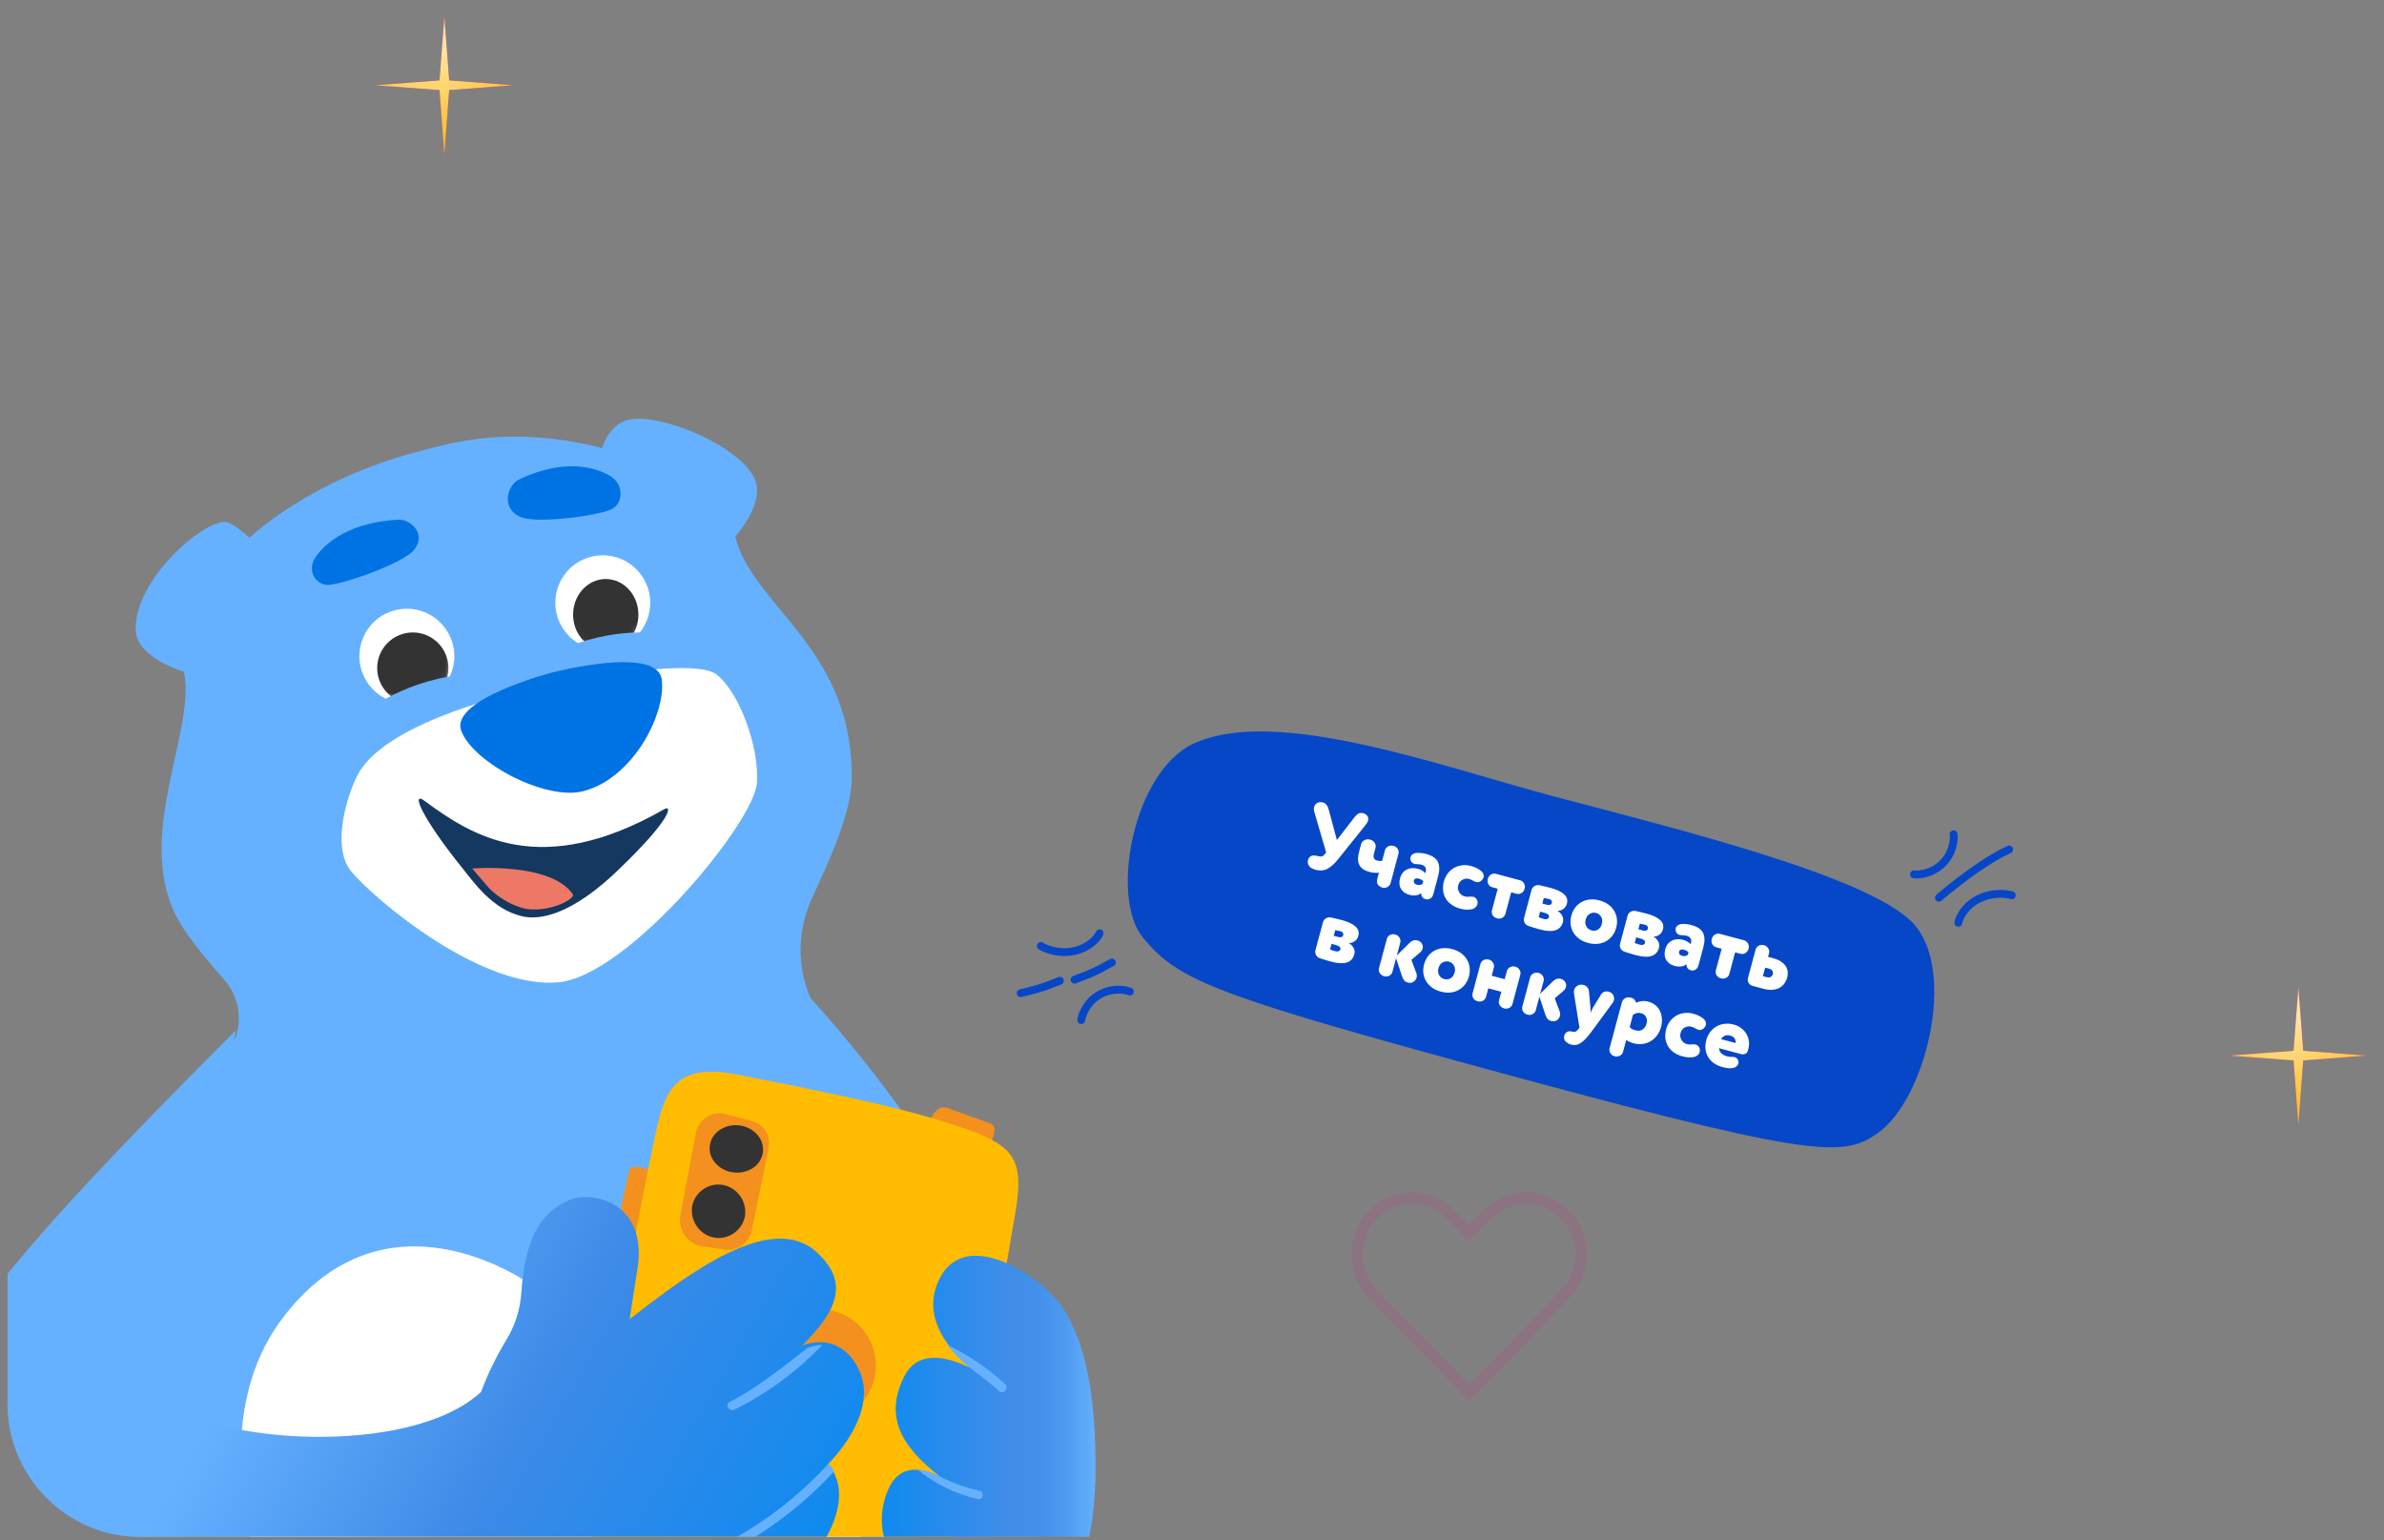 <svg width="308" height="199" viewBox="0 0 308 199" fill="none" xmlns="http://www.w3.org/2000/svg">
<rect x="0" y="0" width="308" height="199" fill="#808080" stroke="none"/>
<path d="M72.138 132.171L71.092 145.914L57.349 146.959L71.092 148.005L72.138 161.748L73.183 148.005L86.926 146.959L73.183 145.914L72.138 132.171Z" fill="url(#paint0_radial_948_5821)"/>
<path d="M72.138 132.171L71.092 145.914L57.349 146.959L71.092 148.005L72.138 161.748L73.183 148.005L86.926 146.959L73.183 145.914L72.138 132.171Z" fill="url(#paint1_radial_948_5821)"/>
<g clip-path="url(#clip0_948_5821)">
<path d="M104.683 128.895C102.972 124.869 103.013 120.309 104.793 116.316C107.064 111.247 109.983 105.255 110.036 100.544C110.216 83.746 97.288 78.443 94.985 69.328C94.985 69.328 98.505 65.421 97.697 62.425C96.472 57.865 84.899 53.043 80.955 54.307C78.505 55.087 77.806 57.886 77.806 57.886C65.903 54.889 58.37 57.237 54.446 58.23C40.023 61.891 32.257 69.471 32.257 69.471C30.146 67.723 29.496 67.255 28.455 67.505C24.78 68.396 17.271 75.615 17.54 81.46C17.704 85.055 23.771 86.795 23.771 86.795C25.327 94.236 17.675 107.336 22.502 117.826C23.694 120.42 26.328 123.572 28.982 126.601C31.097 128.989 31.46 132.469 29.88 135.244C22.893 147.527 5.253 181.998 11.819 206.733L132.225 205.19C132.225 205.19 146.697 175.559 104.687 128.915" fill="#66B1FF"/>
<path d="M101.526 163.649C85.032 149.344 70.176 164.928 68.981 166.232C67.545 165.191 49.798 152.908 36.58 170.21C26.847 182.953 31.806 202.24 37.997 216.086L107.507 216.705C111.94 202.035 115.996 176.198 101.526 163.649Z" fill="white"/>
<path d="M92.582 87.149C89.101 84.429 67.832 89.234 67.832 89.234C67.832 89.234 50.065 92.954 46.254 100.029C44.894 102.562 42.699 109.481 45.44 112.673C48.725 116.499 62.356 127.911 72.254 126.903C81.211 125.955 97.46 106.269 97.794 101.139C98.095 96.5 95.546 89.474 92.57 87.145" fill="white"/>
<path d="M78.942 61.571C77.737 60.789 73.644 58.811 67.028 61.966C65.652 62.624 64.643 65.504 67.089 66.729C69.221 67.799 77.912 66.544 79.211 65.689C80.51 64.833 80.575 62.637 78.937 61.571" fill="#0073E4"/>
<path d="M40.69 72.119C41.424 70.948 44.193 67.528 51.486 67.143C52.994 67.061 55.158 68.95 53.507 71.031C52.068 72.845 43.772 75.688 42.239 75.574C40.707 75.46 39.699 73.705 40.686 72.119" fill="#0073E4"/>
<path d="M71.458 86.854C71.458 86.854 57.998 90.321 59.601 94.455C61.204 98.59 70.493 103.476 75.351 102.223C81.823 100.553 86.063 92.2 85.495 87.786C84.927 83.371 71.471 86.854 71.471 86.854" fill="#0073E4"/>
<path d="M54.863 103.487C60.969 107.976 69.797 113.725 85.861 104.527C86.784 103.997 86.965 105.647 79.627 112.633C75.308 116.744 70.849 119.205 67.391 118.366C63.597 117.446 61.331 114.15 59.434 111.778C54.58 105.708 52.987 102.102 54.867 103.483" fill="#143860"/>
<path d="M58.553 83.433C59.286 86.739 57.227 90.015 53.958 90.755C53.945 90.755 53.933 90.759 53.916 90.763C50.626 91.517 47.348 89.45 46.578 86.132C45.844 82.826 47.904 79.55 51.173 78.81C51.185 78.81 51.198 78.805 51.214 78.801C54.504 78.048 57.782 80.115 58.553 83.433Z" fill="white"/>
<path d="M83.865 76.536C84.595 79.842 82.534 83.118 79.258 83.855C79.249 83.855 79.241 83.855 79.233 83.859C75.94 84.612 72.66 82.545 71.888 79.227C71.154 75.921 73.216 72.644 76.487 71.904C76.5 71.904 76.512 71.9 76.529 71.895C79.822 71.146 83.098 73.218 83.865 76.536Z" fill="white"/>
<path d="M80.55 161.242L81.829 161.46C82.57 161.59 83.279 161.101 83.413 160.366L84.773 151.942C84.903 151.211 82.936 150.888 82.936 150.888C81.967 150.629 81.365 150.67 81.234 151.401L79.43 159.704C79.304 160.435 79.797 161.129 80.538 161.258H80.546" fill="#F4901E"/>
<path d="M120.211 144.718L120.137 144.955C119.845 145.898 120.42 146.883 121.414 147.159C121.419 147.159 121.423 147.159 121.431 147.163L125.855 148.37C126.862 148.645 127.913 148.106 128.217 147.159L128.291 146.922C128.587 145.979 128.702 145.323 127.675 145.048L122.322 143.123C121.312 142.847 120.523 143.755 120.227 144.702" fill="#F4901E"/>
<path d="M112.852 216.211C104.756 217.282 83.66 216.272 83.66 216.272C79.322 215.798 75.183 213.819 75.605 208.068C76.669 193.469 79.612 170.421 84.638 146.715C85.92 140.669 87.32 137.247 95.453 138.874C104.208 140.628 118.476 143.285 126.335 146.449C131.218 148.416 132.25 150.415 131.185 156.637C128.582 171.819 124.456 196.507 119.684 211.211C118.48 214.915 116.696 215.708 112.856 216.207" fill="#FFBC00"/>
<path d="M93.264 161.385L90.539 161.01C88.73 160.586 87.571 158.812 87.904 156.98L89.893 146.411C90.218 144.698 91.861 143.572 93.569 143.894C93.663 143.911 93.76 143.935 93.854 143.964L96.953 144.78C98.742 145.261 99.637 146.709 99.271 148.508L97.136 158.938C96.782 160.659 95.106 161.769 93.39 161.414C93.35 161.406 93.305 161.398 93.264 161.385Z" fill="#F4901E"/>
<path d="M98.107 146.955C99.018 148.322 98.585 150.125 97.146 150.987C97.067 151.035 96.984 151.078 96.901 151.117C95.237 151.94 93.182 151.428 92.163 149.936C91.248 148.574 91.676 146.77 93.116 145.904C93.211 145.845 93.311 145.794 93.411 145.746C95.079 144.943 97.121 145.475 98.124 146.971" fill="#333333"/>
<path d="M96.219 157.267C95.772 159.127 93.938 160.279 92.092 159.861C90.267 159.421 89.099 157.608 89.441 155.74C89.879 153.859 91.742 152.694 93.601 153.138H93.609C95.422 153.594 96.568 155.403 96.223 157.263" fill="#333333"/>
<path d="M113.157 176.363C113.197 180.387 109.967 183.682 105.943 183.722C101.92 183.763 98.625 180.533 98.585 176.509C98.544 172.485 101.774 169.19 105.798 169.15C105.822 169.15 105.846 169.15 105.871 169.15C109.874 169.134 113.132 172.36 113.157 176.363Z" fill="#F4901E"/>
<path d="M105.959 199.94C110.806 192.49 106.935 189.191 106.935 189.191C106.935 189.191 113.929 182.528 110.834 176.696C108.209 171.75 103.644 173.853 103.644 173.853C107.225 170.164 110.414 166.152 105.429 161.714C99.582 156.51 88.975 164.501 81.341 170.439L82.415 163.546C83.488 155.108 76.291 153.834 73.523 155.047C69.787 156.686 67.807 160.038 67.341 167.128C67.186 169.259 66.521 171.32 65.402 173.135C64.108 175.27 63.014 177.52 62.136 179.856C52.705 188.462 26.772 186.36 21.101 180.733C19.684 179.327 19.149 177.381 20.721 173.43C24.959 162.776 30.483 133.102 30.483 133.102C-6.192 169.89 -18.987 185.196 -9.731 205.092C0.218 226.487 37.24 234.027 76.523 221.074C76.523 221.065 95.9 215.406 105.959 199.94Z" fill="url(#paint2_linear_948_5821)"/>
<path d="M106.255 173.752C105.588 173.784 104.932 173.925 104.314 174.169C104.835 173.646 98.559 179.008 94.284 181.127C93.6 181.465 94.203 182.458 94.886 182.12C99.153 180.005 103.003 177.171 106.251 173.752" fill="#66B1FF"/>
<path d="M107.785 190.069C107.591 189.706 107.341 189.379 107.044 189.094C103.191 193.325 98.61 196.843 93.519 199.491C92.828 199.851 93.441 200.883 94.136 200.524C99.268 197.855 103.886 194.321 107.789 190.073" fill="#66B1FF"/>
<path d="M121.506 164.995C118.977 169.64 121.999 173.834 125.331 176.722C122.109 175.137 118.443 174.428 116.739 177.996C114.414 182.867 116.123 186.66 121.465 190.793C119.096 189.609 116.241 189.113 114.798 192.353C111.23 200.366 119.752 206.592 119.752 206.592C120.727 210.688 124.491 212.118 127.745 212.101C138.519 212.056 141.565 200.435 141.536 189.314C141.504 176.98 139.155 172.053 137.511 169.288C135.815 166.42 130.412 162.25 126.093 162.25C124.16 162.181 122.366 163.254 121.506 164.995Z" fill="url(#paint3_linear_948_5821)"/>
<path d="M129.833 178.813C127.618 176.755 125.097 175.051 122.362 173.752C123.136 174.729 124.008 175.63 124.964 176.437C124.738 176.329 127.606 178.363 129.075 179.733C129.635 180.256 130.394 179.331 129.837 178.825" fill="#66B1FF"/>
<path d="M126.513 192.607C124.672 192.175 122.895 191.521 121.225 190.667C120.384 190.25 119.471 189.975 118.527 189.859C120.751 191.697 123.413 193.006 126.286 193.675C127.023 193.848 127.247 192.765 126.513 192.596" fill="#66B1FF"/>
<path d="M61.002 112.208C61.002 112.208 71.152 111.361 74.015 115.549C74.344 116.032 71.5 117.777 68.244 117.471C67.323 117.384 64.976 116.574 63.185 114.746" fill="#ED7865"/>
<mask id="mask0_948_5821" style="mask-type:luminance" maskUnits="userSpaceOnUse" x="46" y="78" width="13" height="13">
<path d="M58.552 83.432C59.285 86.737 57.226 90.014 53.956 90.754C53.944 90.754 53.932 90.758 53.915 90.763C50.625 91.516 47.347 89.449 46.577 86.131C45.843 82.825 47.903 79.549 51.172 78.809C51.184 78.809 51.197 78.805 51.213 78.8C54.504 78.047 57.781 80.114 58.552 83.432Z" fill="white"/>
</mask>
<g mask="url(#mask0_948_5821)">
<path d="M48.73 86.315C48.73 88.856 50.791 90.917 53.332 90.917C55.872 90.917 57.934 88.856 57.934 86.315C57.934 83.775 55.872 81.713 53.332 81.713C50.791 81.713 48.73 83.775 48.73 86.315Z" fill="#333333"/>
</g>
<mask id="mask1_948_5821" style="mask-type:luminance" maskUnits="userSpaceOnUse" x="71" y="71" width="14" height="14">
<path d="M83.865 76.535C84.595 79.841 82.534 83.118 79.258 83.854C79.25 83.854 79.241 83.854 79.233 83.858C75.94 84.612 72.66 82.544 71.889 79.226C71.155 75.92 73.216 72.643 76.488 71.903C76.5 71.903 76.513 71.898 76.529 71.894C79.822 71.145 83.098 73.217 83.865 76.535Z" fill="white"/>
</mask>
<g mask="url(#mask1_948_5821)">
<path d="M74.041 79.411C74.041 81.952 75.93 84.013 78.26 84.013C80.589 84.013 82.478 81.952 82.478 79.411C82.478 76.87 80.589 74.809 78.26 74.809C75.93 74.809 74.041 76.87 74.041 79.411Z" fill="#333333"/>
</g>
<path d="M47.197 92.003C47.197 92.003 52.57 87.519 61.002 87.082V89.868L48.836 95.519L47.197 92.003Z" fill="#66B1FF"/>
<path d="M71.741 84.397C71.741 84.397 78.095 80.557 87.081 82.065L85.251 84.912L72.206 85.549L71.741 84.397Z" fill="#66B1FF"/>
</g>
<path d="M139.692 131.794C139.789 131.087 140.396 129.439 142.057 128.505C143.717 127.571 145.36 127.854 145.974 128.112" stroke="#0647C7" stroke-width="1.014" stroke-linecap="round"/>
<path d="M134.473 122.226C135.109 122.629 136.876 123.32 138.851 122.858C140.826 122.397 141.814 121.147 142.062 120.579" stroke="#0647C7" stroke-width="1.014" stroke-linecap="round"/>
<path d="M138.822 126.576C142.046 125.399 142.558 124.902 143.65 124.353" stroke="#0647C7" stroke-width="1.014" stroke-linecap="round"/>
<path d="M131.863 128.315C135.208 127.55 135.778 127.12 136.929 126.712" stroke="#0647C7" stroke-width="1.014" stroke-linecap="round"/>
<path d="M200.921 102.942C216.431 107.04 241.476 113.199 247.175 119.292C252.874 125.385 248.799 142.057 242.598 146.395C237.95 149.647 234.368 149.714 188.142 137.055C156.379 128.357 152.051 126.439 147.686 121.175C143.321 115.911 146.455 99.719 154.128 96.109C164.79 91.096 186.285 99.074 200.921 102.942Z" fill="#0647C7"/>
<path d="M169.772 104.276C169.836 104.036 169.975 103.858 170.188 103.742C170.409 103.627 170.644 103.603 170.891 103.669C171.092 103.723 171.254 103.829 171.378 103.986C171.503 104.135 171.602 104.353 171.675 104.637L172.72 108.532L175.04 105.526C175.214 105.308 175.385 105.164 175.553 105.093C175.721 105.022 175.918 105.016 176.142 105.076C176.366 105.136 176.537 105.253 176.657 105.426C176.778 105.591 176.807 105.793 176.743 106.033C176.706 106.172 176.617 106.334 176.476 106.52L172.912 110.969C172.424 111.584 171.95 112.012 171.488 112.252C171.028 112.485 170.516 112.526 169.952 112.375C169.805 112.335 169.652 112.274 169.492 112.189C169.301 112.097 169.154 111.95 169.051 111.748C168.948 111.547 168.925 111.338 168.983 111.121C169.01 111.021 169.062 110.919 169.139 110.815C169.292 110.616 169.475 110.52 169.688 110.528C169.912 110.529 170.147 110.563 170.394 110.63C170.549 110.671 170.684 110.674 170.801 110.64C170.918 110.605 171.039 110.509 171.164 110.352L171.334 110.136L169.797 104.879C169.733 104.655 169.724 104.454 169.772 104.276ZM177.502 110.311C177.438 110.551 177.441 110.742 177.51 110.885C177.58 111.028 177.699 111.122 177.869 111.167C177.962 111.192 178.076 111.214 178.212 111.234C178.349 111.246 178.466 111.244 178.561 111.229L178.927 109.861C178.987 109.637 179.119 109.469 179.323 109.358C179.536 109.241 179.774 109.218 180.037 109.288C180.292 109.357 180.475 109.493 180.586 109.697C180.699 109.893 180.726 110.103 180.666 110.327L179.657 114.094C179.597 114.318 179.46 114.489 179.247 114.605C179.043 114.716 178.818 114.739 178.571 114.672C178.323 114.606 178.135 114.473 178.007 114.273C177.888 114.067 177.859 113.852 177.919 113.628L178.154 112.747C177.981 112.775 177.785 112.781 177.566 112.763C177.355 112.748 177.145 112.713 176.936 112.657C176.581 112.561 176.292 112.434 176.07 112.275C175.857 112.111 175.697 111.919 175.59 111.699C175.493 111.475 175.444 111.225 175.442 110.952C175.451 110.672 175.499 110.37 175.586 110.046L175.843 109.084C175.903 108.86 176.041 108.685 176.256 108.561C176.482 108.431 176.741 108.405 177.035 108.484C177.298 108.554 177.488 108.692 177.607 108.898C177.736 109.098 177.77 109.31 177.71 109.534L177.502 110.311ZM182.071 115.611C181.6 115.484 181.245 115.232 181.007 114.853C180.778 114.469 180.736 114.01 180.878 113.477C180.957 113.183 181.075 112.942 181.234 112.752C181.392 112.563 181.575 112.421 181.782 112.328C181.991 112.227 182.217 112.171 182.46 112.162C182.711 112.154 182.963 112.185 183.218 112.253C183.45 112.315 183.646 112.405 183.805 112.522C183.974 112.634 184.092 112.732 184.161 112.816L184.189 112.712C184.261 112.442 184.248 112.227 184.15 112.068C184.061 111.904 183.905 111.791 183.681 111.731C183.542 111.694 183.408 111.67 183.278 111.66C183.158 111.645 183.039 111.638 182.923 111.64C182.88 111.645 182.843 111.643 182.812 111.635C182.781 111.627 182.751 111.618 182.72 111.61C182.573 111.571 182.453 111.493 182.36 111.377C182.274 111.263 182.225 111.122 182.213 110.952C182.204 110.892 182.209 110.827 182.227 110.758C182.269 110.603 182.356 110.477 182.49 110.381C182.633 110.278 182.794 110.218 182.973 110.2C183.127 110.183 183.317 110.184 183.543 110.204C183.778 110.225 184.011 110.267 184.243 110.329C185.039 110.542 185.547 110.886 185.768 111.359C185.989 111.832 186.006 112.421 185.818 113.124L185.175 115.523C185.101 115.802 184.967 115.993 184.773 116.099C184.579 116.204 184.389 116.232 184.204 116.182C183.98 116.122 183.824 116.023 183.737 115.883C183.65 115.744 183.604 115.578 183.597 115.386C183.412 115.552 183.182 115.652 182.908 115.686C182.636 115.712 182.357 115.687 182.071 115.611ZM183.881 113.86C183.75 113.7 183.546 113.583 183.267 113.509C183.121 113.469 182.991 113.472 182.88 113.517C182.771 113.554 182.699 113.638 182.663 113.769C182.632 113.885 182.653 113.994 182.725 114.096C182.797 114.198 182.906 114.269 183.053 114.309C183.231 114.356 183.378 114.363 183.495 114.328C183.622 114.287 183.722 114.239 183.795 114.184L183.881 113.86ZM190.698 113.96C190.582 113.929 190.449 113.868 190.299 113.778C190.22 113.732 190.14 113.69 190.059 113.652C189.986 113.616 189.907 113.586 189.822 113.564C189.683 113.526 189.542 113.513 189.398 113.524C189.254 113.536 189.115 113.577 188.98 113.648C188.847 113.712 188.727 113.804 188.62 113.925C188.521 114.047 188.447 114.201 188.397 114.387C188.349 114.564 188.342 114.732 188.374 114.89C188.406 115.048 188.463 115.191 188.544 115.321C188.628 115.442 188.728 115.548 188.845 115.637C188.971 115.721 189.104 115.781 189.243 115.819C189.352 115.848 189.459 115.864 189.566 115.868C189.672 115.871 189.773 115.865 189.869 115.85C189.954 115.839 190.038 115.837 190.119 115.842C190.203 115.84 190.283 115.849 190.36 115.87C190.608 115.936 190.776 116.109 190.867 116.39C190.909 116.543 190.911 116.688 190.874 116.827C190.833 116.982 190.757 117.111 190.646 117.213C190.536 117.316 190.413 117.391 190.276 117.437C190.077 117.5 189.833 117.53 189.544 117.527C189.263 117.526 188.971 117.485 188.67 117.404C188.237 117.288 187.861 117.117 187.54 116.89C187.22 116.664 186.968 116.397 186.785 116.092C186.602 115.786 186.486 115.444 186.438 115.067C186.398 114.692 186.433 114.299 186.542 113.89C186.644 113.511 186.805 113.173 187.025 112.876C187.245 112.579 187.508 112.339 187.814 112.156C188.13 111.967 188.476 111.849 188.853 111.801C189.233 111.745 189.627 111.772 190.036 111.882C190.33 111.96 190.589 112.059 190.815 112.177C191.04 112.296 191.223 112.415 191.364 112.536C191.5 112.647 191.594 112.776 191.646 112.922C191.7 113.061 191.709 113.2 191.671 113.339C191.638 113.462 191.568 113.584 191.461 113.705C191.238 113.951 190.983 114.036 190.698 113.96ZM194.491 118.07C194.431 118.294 194.295 118.465 194.081 118.581C193.877 118.692 193.652 118.715 193.405 118.648C193.157 118.582 192.969 118.449 192.841 118.249C192.722 118.043 192.693 117.828 192.753 117.604L193.497 114.822L192.802 114.636C192.578 114.576 192.406 114.443 192.288 114.237C192.179 114.025 192.157 113.796 192.223 113.549C192.29 113.301 192.422 113.117 192.62 112.997C192.827 112.87 193.043 112.837 193.267 112.897L196.397 113.736C196.621 113.796 196.788 113.931 196.897 114.143C197.015 114.349 197.042 114.575 196.976 114.822C196.909 115.07 196.772 115.257 196.565 115.383C196.367 115.504 196.156 115.534 195.931 115.474L195.236 115.288L194.491 118.07ZM200.336 114.717C201.131 114.93 201.712 115.206 202.077 115.544C202.444 115.874 202.562 116.283 202.432 116.77C202.389 116.932 202.322 117.071 202.233 117.188C202.144 117.305 202.039 117.401 201.92 117.477C201.808 117.555 201.689 117.61 201.565 117.643C201.442 117.668 201.323 117.677 201.209 117.672C201.507 117.859 201.717 118.081 201.838 118.337C201.97 118.588 201.999 118.852 201.924 119.131C201.779 119.671 201.457 120.024 200.958 120.188C200.468 120.347 199.787 120.309 198.913 120.075C198.72 120.024 198.493 119.959 198.233 119.88C197.98 119.804 197.732 119.725 197.489 119.644C197.261 119.566 197.09 119.429 196.977 119.233C196.866 119.03 196.842 118.812 196.904 118.58L197.863 114.998C197.923 114.774 198.052 114.602 198.25 114.481C198.455 114.362 198.672 114.325 198.901 114.369C199.119 114.42 199.349 114.473 199.591 114.53C199.84 114.588 200.088 114.65 200.336 114.717ZM198.788 118.501C198.848 118.526 198.945 118.564 199.08 118.617C199.225 118.664 199.359 118.704 199.483 118.737C199.645 118.781 199.782 118.78 199.893 118.735C200.014 118.685 200.088 118.61 200.115 118.509C200.186 118.246 199.993 118.054 199.537 117.932L198.981 117.783L198.788 118.501ZM199.26 116.739L199.839 116.895C199.971 116.93 200.102 116.936 200.232 116.913C200.365 116.882 200.45 116.793 200.49 116.646C200.517 116.546 200.501 116.451 200.442 116.36C200.386 116.262 200.28 116.193 200.125 116.151C200.071 116.137 200.008 116.124 199.937 116.113C199.867 116.095 199.797 116.08 199.725 116.069C199.663 116.052 199.604 116.041 199.548 116.034C199.502 116.021 199.471 116.013 199.455 116.009L199.26 116.739ZM205.174 121.828C204.726 121.708 204.343 121.531 204.024 121.296C203.706 121.062 203.453 120.787 203.264 120.471C203.083 120.158 202.967 119.816 202.917 119.446C202.875 119.079 202.906 118.698 203.012 118.304C203.117 117.91 203.28 117.564 203.501 117.267C203.729 116.972 203.999 116.734 204.313 116.553C204.634 116.374 204.991 116.263 205.384 116.219C205.776 116.175 206.197 116.213 206.645 116.333C207.093 116.454 207.476 116.631 207.795 116.865C208.113 117.1 208.362 117.373 208.544 117.687C208.732 118.003 208.848 118.344 208.89 118.712C208.94 119.081 208.913 119.463 208.807 119.857C208.702 120.251 208.535 120.596 208.307 120.891C208.087 121.188 207.816 121.426 207.495 121.605C207.181 121.786 206.828 121.899 206.435 121.942C206.043 121.986 205.622 121.948 205.174 121.828ZM206.211 117.956C205.932 117.882 205.662 117.917 205.4 118.062C205.139 118.199 204.962 118.446 204.866 118.801C204.777 119.133 204.805 119.431 204.951 119.693C205.096 119.956 205.315 120.126 205.609 120.205C205.902 120.284 206.175 120.253 206.428 120.114C206.683 119.967 206.858 119.716 206.953 119.36C207.044 119.02 207.016 118.723 206.869 118.468C206.724 118.206 206.504 118.035 206.211 117.956ZM212.741 118.042C213.537 118.255 214.118 118.531 214.483 118.869C214.85 119.199 214.968 119.608 214.838 120.095C214.794 120.257 214.728 120.397 214.639 120.513C214.55 120.63 214.445 120.727 214.325 120.802C214.214 120.88 214.095 120.935 213.971 120.968C213.848 120.993 213.729 121.003 213.615 120.997C213.913 121.184 214.122 121.406 214.244 121.662C214.376 121.913 214.404 122.178 214.33 122.456C214.185 122.997 213.863 123.349 213.364 123.514C212.874 123.672 212.192 123.635 211.319 123.4C211.126 123.349 210.899 123.284 210.639 123.206C210.386 123.13 210.138 123.051 209.894 122.969C209.667 122.891 209.496 122.755 209.383 122.559C209.272 122.355 209.248 122.137 209.31 121.905L210.269 118.323C210.328 118.099 210.457 117.927 210.655 117.806C210.861 117.687 211.078 117.65 211.306 117.695C211.525 117.745 211.755 117.798 211.996 117.855C212.246 117.913 212.494 117.976 212.741 118.042ZM211.194 121.826C211.254 121.851 211.351 121.889 211.486 121.942C211.631 121.989 211.765 122.029 211.889 122.062C212.051 122.106 212.188 122.105 212.299 122.06C212.42 122.01 212.494 121.935 212.521 121.834C212.592 121.572 212.399 121.379 211.943 121.257L211.386 121.108L211.194 121.826ZM211.666 120.064L212.245 120.22C212.377 120.255 212.508 120.261 212.638 120.238C212.77 120.207 212.856 120.119 212.896 119.972C212.922 119.871 212.907 119.776 212.848 119.686C212.791 119.588 212.686 119.518 212.531 119.476C212.477 119.462 212.414 119.449 212.343 119.438C212.273 119.42 212.203 119.405 212.131 119.394C212.069 119.377 212.01 119.366 211.954 119.359C211.908 119.347 211.877 119.338 211.861 119.334L211.666 120.064ZM216.334 124.794C215.863 124.668 215.508 124.416 215.27 124.037C215.042 123.653 214.999 123.194 215.141 122.661C215.22 122.367 215.339 122.126 215.497 121.936C215.655 121.747 215.838 121.605 216.045 121.512C216.255 121.41 216.481 121.355 216.723 121.346C216.974 121.338 217.227 121.369 217.482 121.437C217.713 121.499 217.909 121.589 218.068 121.706C218.237 121.817 218.356 121.916 218.424 122L218.452 121.896C218.524 121.625 218.511 121.411 218.413 121.252C218.325 121.087 218.168 120.975 217.944 120.915C217.805 120.878 217.671 120.854 217.541 120.844C217.421 120.828 217.303 120.822 217.186 120.824C217.143 120.829 217.107 120.827 217.076 120.819C217.045 120.81 217.014 120.802 216.983 120.794C216.836 120.755 216.716 120.677 216.623 120.561C216.538 120.447 216.488 120.305 216.476 120.136C216.467 120.076 216.472 120.011 216.491 119.941C216.532 119.787 216.619 119.661 216.753 119.564C216.896 119.462 217.057 119.402 217.236 119.383C217.39 119.367 217.58 119.368 217.807 119.387C218.041 119.409 218.274 119.45 218.506 119.513C219.302 119.726 219.81 120.069 220.032 120.543C220.253 121.016 220.269 121.604 220.081 122.308L219.438 124.707C219.364 124.985 219.23 125.177 219.036 125.282C218.842 125.388 218.652 125.416 218.467 125.366C218.243 125.306 218.087 125.206 218 125.067C217.914 124.928 217.867 124.762 217.86 124.57C217.675 124.735 217.445 124.835 217.171 124.87C216.899 124.896 216.62 124.871 216.334 124.794ZM218.145 123.043C218.013 122.884 217.809 122.767 217.531 122.692C217.384 122.653 217.255 122.656 217.143 122.7C217.034 122.737 216.962 122.822 216.927 122.953C216.896 123.069 216.916 123.178 216.988 123.28C217.06 123.382 217.17 123.453 217.316 123.492C217.494 123.54 217.642 123.546 217.759 123.511C217.885 123.471 217.985 123.423 218.058 123.368L218.145 123.043ZM223.423 125.825C223.363 126.049 223.226 126.219 223.013 126.336C222.809 126.447 222.584 126.469 222.337 126.403C222.089 126.337 221.901 126.204 221.773 126.004C221.654 125.798 221.624 125.583 221.684 125.359L222.429 122.577L221.734 122.39C221.51 122.33 221.338 122.197 221.219 121.992C221.11 121.78 221.089 121.551 221.155 121.303C221.221 121.056 221.353 120.872 221.551 120.751C221.759 120.625 221.975 120.591 222.199 120.652L225.329 121.49C225.553 121.55 225.719 121.686 225.829 121.898C225.947 122.103 225.974 122.33 225.907 122.577C225.841 122.825 225.704 123.011 225.496 123.138C225.298 123.259 225.087 123.289 224.863 123.229L224.168 123.043L223.423 125.825ZM229.027 123.786C229.483 123.908 229.847 124.064 230.12 124.253C230.4 124.444 230.605 124.652 230.735 124.878C230.873 125.105 230.951 125.341 230.968 125.586C230.985 125.831 230.963 126.069 230.901 126.301C230.832 126.556 230.718 126.799 230.557 127.029C230.404 127.261 230.2 127.451 229.945 127.598C229.698 127.747 229.396 127.84 229.038 127.876C228.688 127.915 228.285 127.873 227.829 127.751L226.427 127.375C226.203 127.315 226.03 127.186 225.909 126.988C225.798 126.784 225.773 126.57 225.833 126.346L226.81 122.695C226.87 122.471 227.002 122.303 227.206 122.192C227.419 122.075 227.649 122.05 227.897 122.116C228.144 122.183 228.327 122.319 228.446 122.525C228.574 122.725 228.609 122.937 228.549 123.161L228.425 123.625L229.027 123.786ZM227.757 126.117L228.198 126.235C228.43 126.297 228.612 126.296 228.745 126.232C228.888 126.163 228.982 126.043 229.028 125.873C229.073 125.703 229.055 125.554 228.974 125.424C228.9 125.297 228.744 125.201 228.504 125.137L228.052 125.016L227.757 126.117ZM173.387 118.882C174.183 119.095 174.763 119.371 175.128 119.709C175.495 120.039 175.613 120.448 175.483 120.935C175.44 121.097 175.373 121.236 175.284 121.353C175.195 121.47 175.09 121.566 174.971 121.642C174.859 121.72 174.741 121.775 174.616 121.808C174.493 121.833 174.375 121.843 174.26 121.837C174.558 122.024 174.768 122.246 174.89 122.502C175.021 122.753 175.05 123.017 174.975 123.296C174.83 123.837 174.508 124.189 174.009 124.353C173.519 124.512 172.838 124.474 171.965 124.24C171.771 124.189 171.544 124.124 171.284 124.045C171.031 123.969 170.783 123.891 170.54 123.809C170.312 123.731 170.142 123.594 170.028 123.398C169.917 123.195 169.893 122.977 169.955 122.745L170.914 119.163C170.974 118.939 171.103 118.767 171.301 118.646C171.506 118.527 171.723 118.49 171.952 118.535C172.17 118.585 172.4 118.638 172.642 118.695C172.891 118.753 173.139 118.816 173.387 118.882ZM171.839 122.666C171.899 122.691 171.996 122.729 172.131 122.782C172.276 122.829 172.41 122.869 172.534 122.902C172.696 122.946 172.833 122.945 172.944 122.9C173.066 122.85 173.14 122.775 173.166 122.674C173.237 122.411 173.044 122.219 172.588 122.097L172.032 121.948L171.839 122.666ZM172.311 120.904L172.891 121.06C173.022 121.095 173.153 121.101 173.283 121.078C173.416 121.047 173.502 120.958 173.541 120.812C173.568 120.711 173.552 120.616 173.493 120.525C173.437 120.427 173.331 120.358 173.177 120.316C173.122 120.302 173.06 120.289 172.988 120.278C172.918 120.26 172.848 120.245 172.776 120.234C172.714 120.217 172.655 120.206 172.599 120.199C172.553 120.186 172.522 120.178 172.507 120.174L172.311 120.904ZM180.365 123.809L179.9 125.547C179.84 125.771 179.703 125.942 179.49 126.059C179.286 126.17 179.06 126.192 178.813 126.126C178.566 126.059 178.378 125.926 178.249 125.726C178.131 125.52 178.101 125.305 178.161 125.081L179.17 121.314C179.23 121.09 179.361 120.922 179.565 120.811C179.779 120.694 180.009 120.669 180.256 120.736C180.503 120.802 180.687 120.938 180.805 121.144C180.934 121.344 180.968 121.556 180.908 121.78L180.465 123.438L182.083 121.846C182.231 121.696 182.388 121.589 182.554 121.525C182.722 121.454 182.907 121.446 183.108 121.5C183.393 121.576 183.592 121.717 183.703 121.92C183.822 122.126 183.851 122.341 183.791 122.565C183.742 122.751 183.636 122.913 183.475 123.052L182.347 124.017L182.977 125.701C183.055 125.904 183.067 126.106 183.013 126.307C182.951 126.539 182.815 126.722 182.605 126.856C182.403 126.993 182.171 127.026 181.908 126.955C181.684 126.895 181.516 126.796 181.404 126.659C181.299 126.523 181.212 126.354 181.141 126.153L180.365 123.809ZM186.149 128.117C185.7 127.997 185.317 127.819 184.999 127.585C184.681 127.351 184.427 127.076 184.239 126.76C184.057 126.446 183.942 126.105 183.892 125.735C183.849 125.368 183.881 124.987 183.986 124.593C184.092 124.199 184.255 123.853 184.475 123.556C184.703 123.261 184.974 123.023 185.287 122.842C185.609 122.663 185.966 122.552 186.358 122.508C186.751 122.464 187.171 122.502 187.62 122.622C188.068 122.742 188.451 122.92 188.769 123.154C189.087 123.388 189.337 123.662 189.518 123.976C189.707 124.292 189.822 124.633 189.865 125.001C189.915 125.37 189.887 125.752 189.782 126.146C189.676 126.54 189.51 126.885 189.281 127.18C189.061 127.477 188.79 127.715 188.469 127.894C188.156 128.075 187.803 128.187 187.41 128.231C187.017 128.275 186.597 128.237 186.149 128.117ZM187.185 124.245C186.907 124.171 186.637 124.206 186.374 124.351C186.114 124.488 185.936 124.734 185.841 125.09C185.752 125.422 185.78 125.72 185.925 125.982C186.07 126.245 186.289 126.415 186.583 126.494C186.877 126.573 187.15 126.542 187.402 126.403C187.657 126.256 187.832 126.005 187.927 125.649C188.018 125.309 187.99 125.012 187.843 124.757C187.698 124.494 187.479 124.324 187.185 124.245ZM194.678 125.471C194.738 125.247 194.87 125.079 195.073 124.968C195.287 124.851 195.517 124.826 195.764 124.892C196.012 124.959 196.195 125.095 196.314 125.3C196.442 125.5 196.477 125.713 196.417 125.937L195.408 129.704C195.348 129.928 195.211 130.099 194.998 130.215C194.794 130.326 194.569 130.349 194.321 130.282C194.074 130.216 193.886 130.083 193.758 129.883C193.639 129.677 193.609 129.462 193.669 129.238L193.964 128.137L192.283 127.686L191.989 128.788C191.929 129.012 191.792 129.182 191.579 129.299C191.375 129.41 191.149 129.432 190.902 129.366C190.655 129.3 190.467 129.166 190.338 128.966C190.219 128.761 190.19 128.546 190.25 128.322L191.259 124.554C191.319 124.33 191.45 124.163 191.654 124.051C191.867 123.935 192.098 123.91 192.345 123.976C192.592 124.042 192.775 124.178 192.894 124.384C193.023 124.584 193.057 124.796 192.997 125.02L192.718 126.063L194.399 126.514L194.678 125.471ZM198.883 128.772L198.418 130.511C198.358 130.735 198.221 130.905 198.008 131.022C197.804 131.133 197.579 131.156 197.331 131.089C197.084 131.023 196.896 130.89 196.768 130.69C196.649 130.484 196.619 130.269 196.679 130.045L197.688 126.277C197.748 126.053 197.88 125.886 198.083 125.775C198.297 125.658 198.527 125.633 198.774 125.699C199.022 125.765 199.205 125.901 199.324 126.107C199.452 126.307 199.487 126.519 199.427 126.743L198.983 128.401L200.601 126.81C200.749 126.659 200.906 126.552 201.072 126.489C201.24 126.418 201.425 126.409 201.626 126.463C201.912 126.54 202.11 126.68 202.221 126.884C202.34 127.09 202.37 127.305 202.31 127.529C202.26 127.714 202.154 127.876 201.993 128.015L200.865 128.98L201.495 130.665C201.573 130.868 201.585 131.07 201.531 131.271C201.469 131.503 201.333 131.686 201.123 131.82C200.921 131.956 200.689 131.989 200.426 131.919C200.202 131.859 200.034 131.76 199.922 131.622C199.817 131.486 199.73 131.318 199.659 131.117L198.883 128.772ZM205.476 130.117C205.489 130.253 205.492 130.382 205.484 130.504C205.484 130.628 205.483 130.756 205.481 130.888C205.527 130.776 205.574 130.665 205.62 130.553C205.669 130.433 205.73 130.313 205.804 130.192L206.821 128.527C206.925 128.356 207.066 128.232 207.243 128.155C207.429 128.081 207.618 128.07 207.812 128.121C208.105 128.2 208.309 128.35 208.424 128.571C208.541 128.785 208.568 129.007 208.506 129.239C208.473 129.363 208.418 129.476 208.34 129.58L205.681 133.203C205.369 133.625 205.093 133.961 204.852 134.211C204.609 134.469 204.38 134.66 204.164 134.784C203.955 134.918 203.752 134.993 203.558 135.007C203.37 135.031 203.175 135.016 202.974 134.962C202.843 134.927 202.723 134.878 202.615 134.816C202.508 134.754 202.41 134.687 202.322 134.613C202.207 134.516 202.128 134.396 202.083 134.251C202.047 134.109 202.047 133.968 202.085 133.829C202.112 133.729 202.152 133.64 202.205 133.563C202.35 133.362 202.511 133.256 202.688 133.246C202.865 133.235 203.05 133.256 203.243 133.307C203.367 133.34 203.477 133.329 203.575 133.272C203.681 133.218 203.779 133.132 203.868 133.015L204.058 132.768L203.346 128.328C203.323 128.198 203.331 128.059 203.37 127.912C203.437 127.665 203.582 127.476 203.808 127.346C204.043 127.211 204.303 127.181 204.589 127.258C204.813 127.318 204.979 127.424 205.087 127.578C205.205 127.725 205.271 127.896 205.286 128.09L205.476 130.117ZM210.544 132.705C210.655 132.818 210.76 132.904 210.86 132.964C210.97 133.018 211.117 133.07 211.303 133.12C211.682 133.221 211.99 133.184 212.227 133.007C212.475 132.825 212.642 132.572 212.729 132.247C212.81 131.946 212.789 131.667 212.667 131.411C212.553 131.156 212.33 130.985 211.998 130.896C211.673 130.809 211.33 130.882 210.969 131.117L210.544 132.705ZM210.718 128.9C210.934 128.958 211.088 129.049 211.179 129.173C211.278 129.299 211.348 129.425 211.388 129.552C211.572 129.452 211.802 129.385 212.076 129.351C212.352 129.309 212.652 129.332 212.977 129.419C213.325 129.512 213.624 129.663 213.875 129.871C214.133 130.081 214.331 130.332 214.467 130.626C214.604 130.919 214.683 131.243 214.705 131.596C214.734 131.952 214.696 132.323 214.593 132.709C214.487 133.103 214.319 133.456 214.086 133.766C213.864 134.071 213.595 134.318 213.279 134.507C212.972 134.697 212.624 134.82 212.237 134.873C211.858 134.929 211.456 134.9 211.031 134.786C210.853 134.738 210.679 134.675 210.51 134.597C210.346 134.528 210.21 134.45 210.101 134.363L209.691 135.893C209.631 136.117 209.495 136.283 209.284 136.392C209.078 136.511 208.852 136.538 208.604 136.471C208.357 136.405 208.17 136.268 208.044 136.06C207.923 135.862 207.892 135.651 207.952 135.427L209.535 129.515C209.595 129.291 209.73 129.112 209.94 128.977C210.157 128.845 210.417 128.82 210.718 128.9ZM219.417 133.046C219.301 133.015 219.168 132.954 219.018 132.864C218.939 132.818 218.859 132.776 218.778 132.738C218.705 132.702 218.626 132.672 218.541 132.65C218.402 132.612 218.261 132.599 218.117 132.61C217.973 132.622 217.834 132.663 217.699 132.734C217.566 132.798 217.446 132.89 217.339 133.011C217.24 133.133 217.166 133.287 217.116 133.473C217.068 133.65 217.061 133.818 217.093 133.976C217.125 134.134 217.182 134.277 217.263 134.407C217.347 134.528 217.447 134.634 217.564 134.723C217.69 134.807 217.823 134.867 217.962 134.905C218.071 134.934 218.178 134.95 218.285 134.954C218.391 134.957 218.492 134.951 218.588 134.936C218.673 134.925 218.757 134.923 218.838 134.928C218.922 134.926 219.002 134.935 219.079 134.955C219.326 135.022 219.495 135.195 219.586 135.476C219.628 135.628 219.63 135.774 219.593 135.913C219.552 136.068 219.476 136.196 219.365 136.299C219.255 136.402 219.132 136.477 218.995 136.523C218.796 136.586 218.552 136.616 218.263 136.613C217.982 136.612 217.69 136.571 217.389 136.49C216.956 136.374 216.58 136.203 216.259 135.976C215.939 135.75 215.687 135.483 215.504 135.177C215.321 134.872 215.205 134.53 215.157 134.153C215.117 133.778 215.152 133.385 215.261 132.976C215.363 132.597 215.524 132.259 215.744 131.962C215.964 131.665 216.227 131.425 216.533 131.242C216.849 131.053 217.195 130.935 217.572 130.887C217.951 130.831 218.346 130.858 218.755 130.968C219.049 131.046 219.308 131.145 219.533 131.263C219.759 131.381 219.942 131.501 220.083 131.622C220.219 131.733 220.313 131.861 220.365 132.008C220.419 132.147 220.428 132.285 220.39 132.425C220.357 132.548 220.287 132.67 220.18 132.791C219.957 133.037 219.702 133.122 219.417 133.046ZM224.217 134.755C224.265 134.577 224.235 134.395 224.127 134.209C224.029 134.017 223.842 133.884 223.563 133.809C223.27 133.731 223.029 133.732 222.841 133.815C222.654 133.897 222.486 134.042 222.339 134.251L224.217 134.755ZM224.009 132.376C224.341 132.465 224.643 132.608 224.913 132.804C225.191 133.003 225.417 133.242 225.591 133.52C225.765 133.799 225.881 134.107 225.939 134.446C225.998 134.785 225.977 135.14 225.878 135.511L225.816 135.742C225.756 135.967 225.635 136.108 225.454 136.167C225.28 136.228 225.12 136.239 224.973 136.2L222.087 135.426C222.106 135.696 222.208 135.918 222.393 136.092C222.586 136.268 222.826 136.394 223.112 136.471C223.212 136.498 223.326 136.52 223.454 136.538C223.584 136.548 223.723 136.552 223.873 136.551C223.956 136.548 224.037 136.558 224.114 136.578C224.245 136.613 224.355 136.684 224.442 136.79C224.532 136.889 224.586 137.011 224.605 137.157C224.617 137.235 224.611 137.32 224.586 137.413C224.551 137.544 224.473 137.664 224.353 137.773C224.243 137.876 224.1 137.945 223.925 137.981C223.705 138.03 223.471 138.037 223.223 138.004C222.983 137.973 222.755 137.928 222.538 137.87C222.106 137.754 221.733 137.584 221.42 137.36C221.108 137.135 220.86 136.87 220.677 136.564C220.501 136.26 220.39 135.92 220.342 135.542C220.301 135.167 220.336 134.775 220.446 134.365C220.547 133.986 220.708 133.649 220.928 133.351C221.156 133.056 221.423 132.817 221.729 132.634C222.044 132.446 222.395 132.328 222.78 132.282C223.167 132.229 223.576 132.26 224.009 132.376Z" fill="white"/>
<path opacity="0.1" d="M177.428 167.237L177.43 167.238L185.111 175.151L185.113 175.153L189.808 179.957L194.503 175.153L194.505 175.151L202.186 167.238L202.188 167.237C204.99 164.369 204.99 159.803 202.188 156.936L202.188 156.936L202.184 156.931C199.446 154.082 194.963 154.075 192.168 156.936L190.338 158.807L189.808 159.35L189.278 158.807L187.448 156.936C184.653 154.075 180.17 154.082 177.432 156.931L177.433 156.931L177.428 156.936C174.626 159.803 174.626 164.369 177.428 167.237Z" stroke="#FF0199" stroke-width="1.483"/>
<path d="M252.396 107.779C252.487 108.487 252.326 110.236 250.964 111.568C249.602 112.9 247.942 113.053 247.282 112.962" stroke="#0647C7" stroke-width="1.014" stroke-linecap="round"/>
<path d="M259.915 115.671C259.196 115.446 257.31 115.237 255.522 116.193C253.734 117.15 253.103 118.614 253.011 119.226" stroke="#0647C7" stroke-width="1.014" stroke-linecap="round"/>
<path d="M259.572 109.751C256.111 111.289 251.413 115.179 250.5 115.992" stroke="#0647C7" stroke-width="1.014" stroke-linecap="round"/>
<path d="M57.407 2.146L56.78 10.388L48.538 11.015L56.78 11.642L57.407 19.884L58.034 11.642L66.276 11.015L58.034 10.388L57.407 2.146Z" fill="url(#paint4_radial_948_5821)"/>
<path d="M57.407 2.146L56.78 10.388L48.538 11.015L56.78 11.642L57.407 19.884L58.034 11.642L66.276 11.015L58.034 10.388L57.407 2.146Z" fill="url(#paint5_radial_948_5821)"/>
<path d="M296.939 127.514L296.312 135.756L288.07 136.383L296.312 137.01L296.939 145.252L297.566 137.01L305.809 136.383L297.566 135.756L296.939 127.514Z" fill="url(#paint6_radial_948_5821)"/>
<path d="M296.939 127.514L296.312 135.756L288.07 136.383L296.312 137.01L296.939 145.252L297.566 137.01L305.809 136.383L297.566 135.756L296.939 127.514Z" fill="url(#paint7_radial_948_5821)"/>
<defs>
<radialGradient id="paint0_radial_948_5821" cx="0" cy="0" r="1" gradientUnits="userSpaceOnUse" gradientTransform="translate(80.885 135.015) rotate(130.538) scale(28.987 40.031)">
<stop stop-color="#FF00D6"/>
<stop offset="0.562" stop-color="#FF004D"/>
<stop offset="1" stop-color="#FF6291"/>
</radialGradient>
<radialGradient id="paint1_radial_948_5821" cx="0" cy="0" r="1" gradientUnits="userSpaceOnUse" gradientTransform="translate(72.132 137.982) rotate(43.27) scale(19.515 24.565)">
<stop stop-color="#FFE7AB"/>
<stop offset="1" stop-color="#FABC22"/>
</radialGradient>
<linearGradient id="paint2_linear_948_5821" x1="97.259" y1="215.132" x2="1.857" y2="160.262" gradientUnits="userSpaceOnUse">
<stop stop-color="#0F8AEF"/>
<stop offset="0.37" stop-color="#3D8AE7"/>
<stop offset="0.7" stop-color="#66B1FF"/>
</linearGradient>
<linearGradient id="paint3_linear_948_5821" x1="113.925" y1="187.176" x2="141.536" y2="187.176" gradientUnits="userSpaceOnUse">
<stop stop-color="#0F8AEF"/>
<stop offset="0.58" stop-color="#408DE9"/>
<stop offset="0.73" stop-color="#4390EA"/>
<stop offset="0.85" stop-color="#4D99F0"/>
<stop offset="0.96" stop-color="#5EAAFA"/>
<stop offset="1" stop-color="#66B1FF"/>
</linearGradient>
<radialGradient id="paint4_radial_948_5821" cx="0" cy="0" r="1" gradientUnits="userSpaceOnUse" gradientTransform="translate(62.654 3.851) rotate(130.538) scale(17.385 24.009)">
<stop stop-color="#FF00D6"/>
<stop offset="0.562" stop-color="#FF004D"/>
<stop offset="1" stop-color="#FF6291"/>
</radialGradient>
<radialGradient id="paint5_radial_948_5821" cx="0" cy="0" r="1" gradientUnits="userSpaceOnUse" gradientTransform="translate(57.404 5.631) rotate(43.27) scale(11.704 14.733)">
<stop stop-color="#FFE7AB"/>
<stop offset="1" stop-color="#FABC22"/>
</radialGradient>
<radialGradient id="paint6_radial_948_5821" cx="0" cy="0" r="1" gradientUnits="userSpaceOnUse" gradientTransform="translate(302.186 129.219) rotate(130.538) scale(17.385 24.009)">
<stop stop-color="#FF00D6"/>
<stop offset="0.562" stop-color="#FF004D"/>
<stop offset="1" stop-color="#FF6291"/>
</radialGradient>
<radialGradient id="paint7_radial_948_5821" cx="0" cy="0" r="1" gradientUnits="userSpaceOnUse" gradientTransform="translate(296.936 130.999) rotate(43.27) scale(11.704 14.733)">
<stop stop-color="#FFE7AB"/>
<stop offset="1" stop-color="#FABC22"/>
</radialGradient>
<clipPath id="clip0_948_5821">
<path d="M188.847 63.136C188.847 53.655 181.161 45.97 171.681 45.97H18.138C8.657 45.97 0.972 53.655 0.972 63.136V181.392C0.972 190.873 8.657 198.559 18.138 198.559H170.677C180.712 198.559 188.847 190.424 188.847 180.389V63.136Z" fill="white"/>
</clipPath>
</defs>
</svg>
